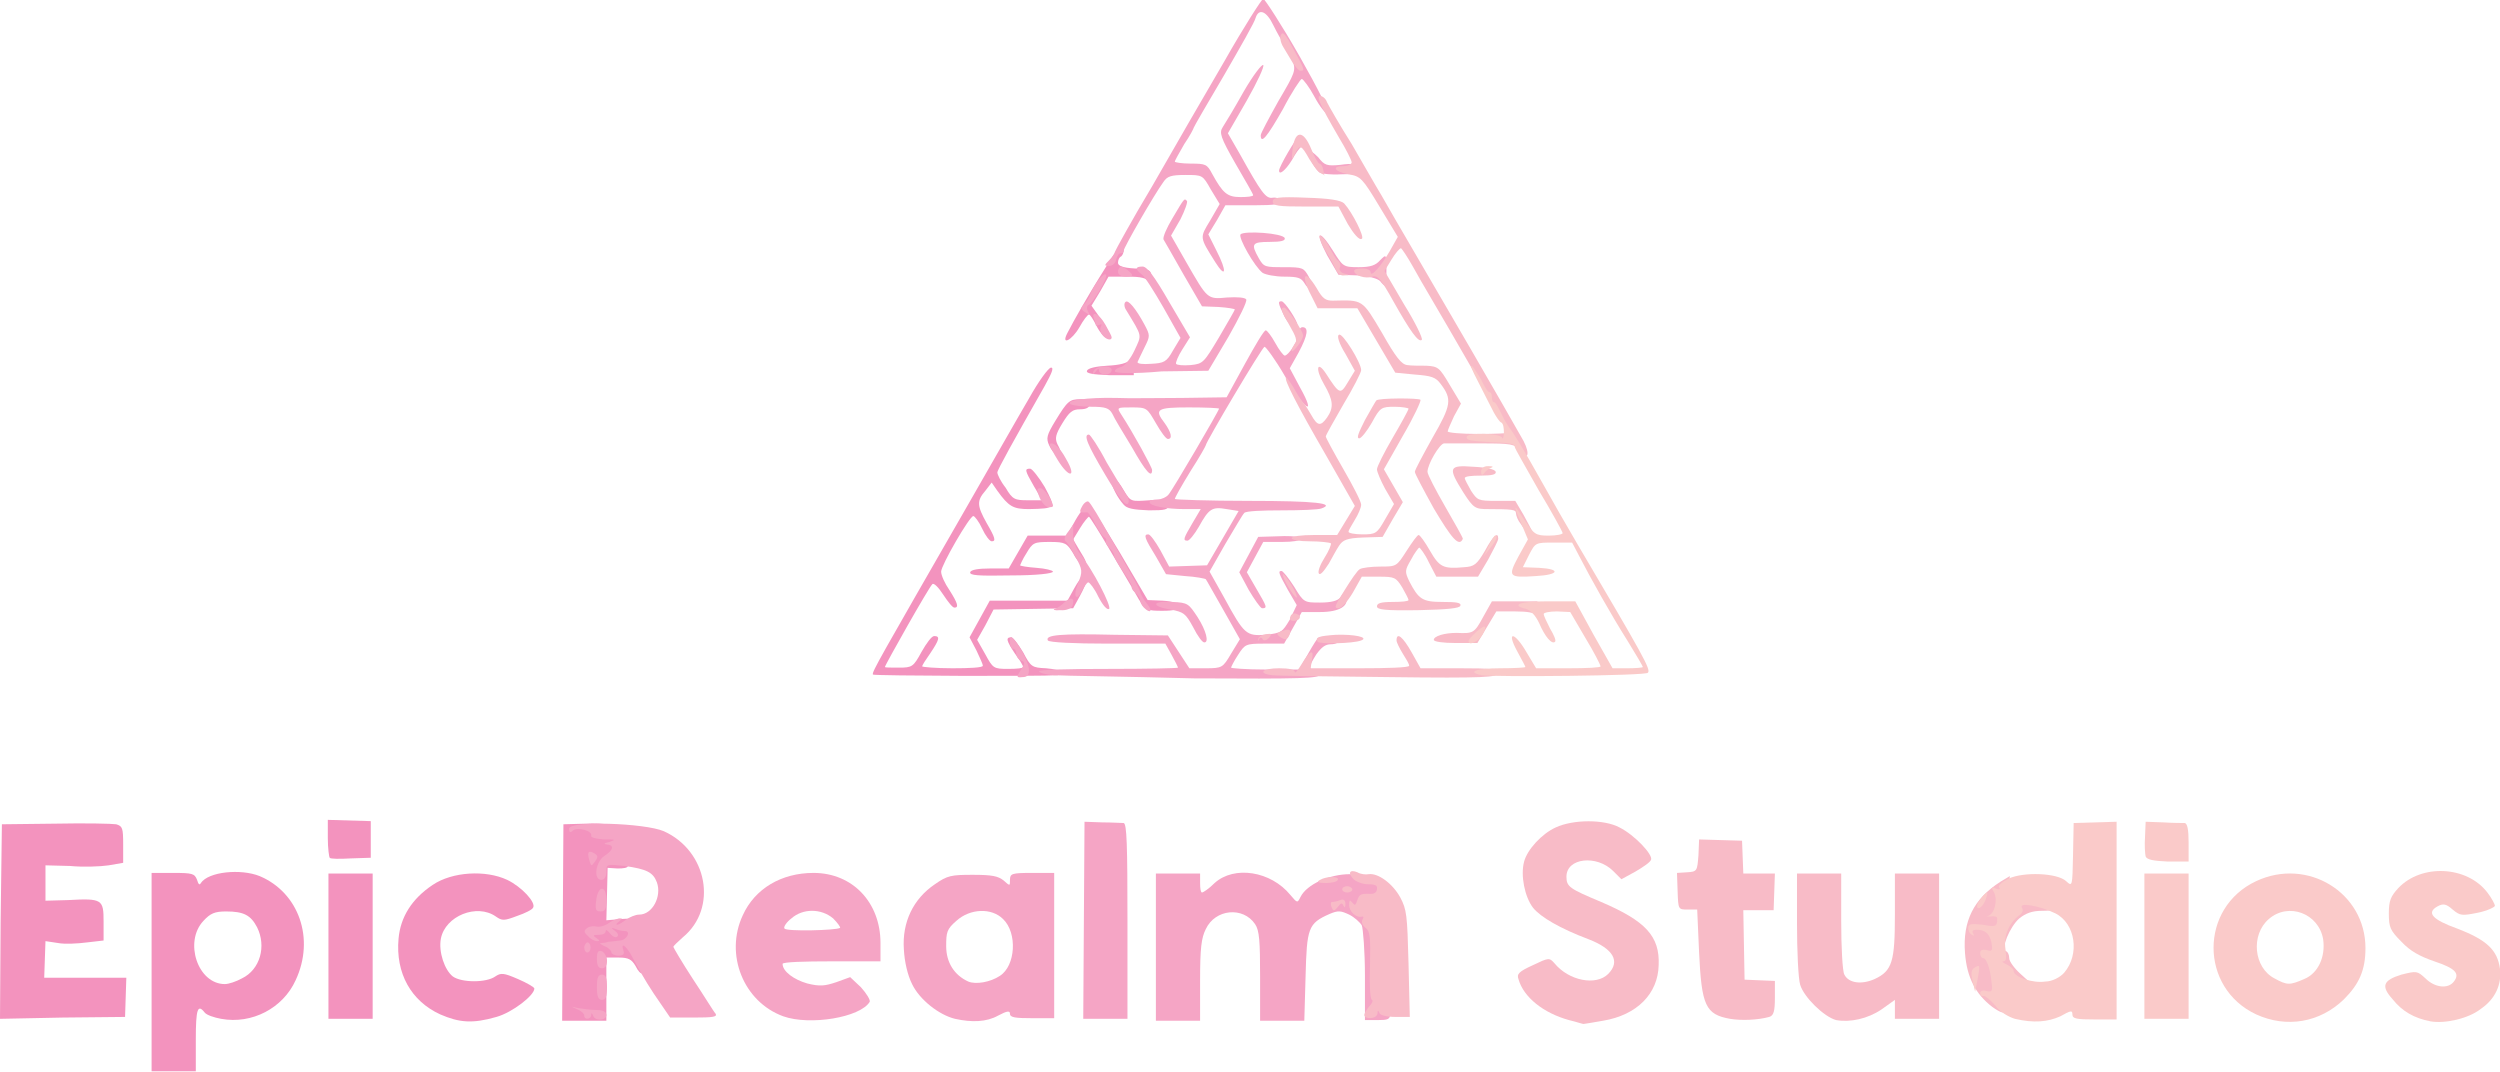 <?xml version="1.0" encoding="utf-8"?>
<!-- Generator: Adobe Illustrator 18.0.0, SVG Export Plug-In . SVG Version: 6.00 Build 0)  -->
<!DOCTYPE svg PUBLIC "-//W3C//DTD SVG 1.1//EN" "http://www.w3.org/Graphics/SVG/1.1/DTD/svg11.dtd">
<svg version="1.1" id="Layer_1" xmlns="http://www.w3.org/2000/svg" xmlns:xlink="http://www.w3.org/1999/xlink" x="0px" y="0px"
	 viewBox="0 0 395.8 169.7" style="enable-background:new 0 0 395.8 169.7;" xml:space="preserve">
<style type="text/css">
	.st0{fill:#F393BE;}
	.st1{fill:#F5A5C5;}
	.st2{fill:#F8BBC7;}
	.st3{fill:#FACAC9;}
</style>
<g>
	<path class="st0" d="M24,154v-15.8h3.4c3.1,0,3.4,0.1,3.8,1.1c0.2,0.7,0.4,0.9,0.6,0.5c1.2-1.8,6.3-2.3,9.3-1.1
		c6.2,2.6,8.8,9.9,5.7,16.5c-2,4.4-6.9,7-11.8,6.1c-1.1-0.2-2.3-0.6-2.6-1c-1.1-1.4-1.4-0.6-1.4,4.3v5h-3.5H24L24,154L24,154z
		 M38.3,154.9c2.9-1.4,3.9-5.1,2.4-8.1c-1-1.9-2.1-2.5-4.9-2.5c-1.8,0-2.5,0.3-3.6,1.5c-3.1,3.3-0.9,10,3.4,10
		C36.2,155.8,37.4,155.4,38.3,154.9L38.3,154.9z"/>
	<path class="st0" d="M69.7,160.6c-4.6-2.1-7.1-6.5-6.6-12c0.3-3.4,2.1-6.3,5.4-8.5c3.1-2.1,8.4-2.4,11.8-0.8
		c2.3,1.1,4.6,3.6,4.1,4.4c-0.1,0.3-1.3,0.9-2.5,1.3c-2.1,0.8-2.4,0.8-3.4,0.1c-3-2.1-8-0.1-8.7,3.5c-0.4,2.1,0.6,5,1.9,6
		c1.4,1,5.3,1,6.7,0c0.9-0.6,1.3-0.6,3.6,0.4c1.4,0.6,2.6,1.3,2.6,1.5c0,1.1-3.5,3.8-6,4.5C74.8,162.1,72.7,161.9,69.7,160.6z"/>
	<path class="st0" d="M0.1,145.9l0.2-15.4l8.5-0.1c4.7-0.1,9,0,9.6,0.1c1,0.3,1.1,0.6,1.1,3.2v2.9l-2.3,0.4
		c-1.3,0.2-4.1,0.3-6.1,0.1L7.2,137v2.8v2.8l3.6-0.1c5.4-0.3,5.6-0.1,5.6,3.4v3l-2.6,0.3c-1.5,0.2-3.6,0.3-4.6,0.1L7.2,149l-0.1,2.9
		l-0.1,2.9h6.6H20l-0.1,3.1l-0.1,3.1l-9.9,0.1L0,161.3L0.1,145.9L0.1,145.9z"/>
	<path class="st0" d="M52,149.8v-11.5h3.5H59v11.5v11.5h-3.5H52V149.8z"/>
	<path class="st0" d="M89.1,145.9l0.1-15.4l3.6-0.1c2.3-0.1,3.6,0.1,3.6,0.4c0,0.3,0.4,0.5,1.1,0.5c0.6,0,1.4,0.4,1.8,0.8
		c0.4,0.4,1.2,0.8,1.8,0.8c0.8,0,0.9,0.4,0.9,1.8c0,1.6-0.1,1.8-1.3,1.8c-0.7,0-1.3,0.3-1.3,0.6s-0.7,0.4-1.6,0.4l-1.6-0.1l-0.1,4.2
		l-0.1,4.1l2.3-0.2c2.6-0.2,2.8,0.1,2.8,3.1c0,1,0.3,2,0.5,2c0.3,0,0.5,0.8,0.5,1.8c0,2-0.6,2.3-1.5,0.5c-0.6-1-1.1-1.3-2.6-1.3H96
		v5v5h-3.5H89L89.1,145.9L89.1,145.9z"/>
	<path class="st0" d="M52.2,135.8c-0.1-0.1-0.3-1.5-0.3-3.1v-2.9l3.4,0.1l3.4,0.1v2.9v2.9l-3.1,0.1C53.8,136,52.3,136,52.2,135.8z"
		/>
	<path class="st0" d="M138.2,106.8c-0.2-0.4,1-2.4,15-26.8c3.8-6.6,8.1-14.2,9.7-16.9c1.5-2.7,3.1-4.9,3.5-4.9c0.5,0,0.1,0.9-1,2.9
		c-5,8.8-7.5,13.3-7.5,13.7c0,0.3,0.5,1.4,1.3,2.4c1.1,1.9,1.5,2,3.5,2h2.3l-1.3-2.2c-1.5-2.6-1.5-2.8-0.6-2.8
		c0.3,0,1.4,1.4,2.3,2.9c1.8,3.4,1.8,3.4-2.5,3.5c-2.5,0-3.2-0.4-5-2.9l-0.9-1.3l-1,1.3c-1.4,1.6-1.3,2.4,0.2,5.1
		c1.4,2.4,1.5,2.9,0.8,2.9c-0.3,0-1-0.9-1.5-2s-1.2-2-1.4-2c-0.6,0-5.1,7.8-5.1,8.8c0,0.6,0.6,1.9,1.3,2.9c1.4,2.2,1.5,2.8,0.8,2.8
		c-0.3,0-1-0.9-1.8-2.1c-0.7-1.1-1.5-1.9-1.7-1.6c-0.5,0.4-7.5,12.8-7.5,13.1c0,0.1,1,0.1,2.2,0.1c2.1,0,2.3-0.1,3.6-2.5
		c0.8-1.4,1.6-2.5,2-2.5c1,0,0.8,0.6-0.6,2.7c-0.7,1-1.3,1.9-1.3,2.1c0,0.1,2.1,0.3,4.8,0.3s4.8-0.1,4.8-0.4c0-0.3-0.5-1.3-1-2.4
		l-1.1-2.1l1.6-2.9l1.6-2.9h6.1h6.2l1.1-2c1.1-2,2-2.6,2-1.4c0,0.3-0.5,1.5-1.1,2.6l-1.1,2l-6.3,0.1l-6.3,0.1L156,99l-1.3,2.3
		l1.3,2.3c1.2,2.2,1.3,2.3,3.6,2.3c1.4,0,2.4-0.1,2.4-0.3c0-0.1-0.5-1.1-1.3-2.1c-1.4-2.1-1.5-2.6-0.6-2.6c0.3,0,1.1,1.1,1.9,2.4
		c1.2,2.3,1.4,2.4,3.6,2.5c1.3,0.1,2.4,0.4,2.4,0.6c0,0.3-0.3,0.5-0.6,0.5C164.8,107.1,138.4,107,138.2,106.8L138.2,106.8z"/>
	<path class="st0" d="M180.3,94.9c-0.6-1.1-2.6-4.4-4.4-7.5c-1.8-3.1-3.4-5.6-3.5-5.6c-0.1,0-0.8,0.8-1.4,1.8l-1.1,1.8l1,1.7
		c1.2,1.9,1.3,2.3,0.5,2.3c-0.3,0-1-0.8-1.5-1.8c-1-1.6-1.2-1.8-3.7-1.8s-2.7,0.1-3.7,1.8c-0.6,0.9-1,1.9-1,1.9
		c0,0.1,1.2,0.3,2.6,0.4c1.4,0.1,2.6,0.4,2.6,0.6c0,0.3-2.6,0.6-6.6,0.6c-5.3,0.1-6.6,0-6.5-0.5c0.1-0.4,1.3-0.6,3.2-0.6h2.9
		l1.5-2.6l1.5-2.6h3.1h3.1l1.4-2.5c0.8-1.4,1.7-2.4,2-2.4c0.4,0.1,2.6,3.6,5,7.6l4.4,7.5l2.4,0.1c1.6,0.1,2.4,0.4,2.4,0.9
		c0,0.5-0.6,0.7-2.5,0.7C181.6,96.7,181.4,96.6,180.3,94.9L180.3,94.9z"/>
	<path class="st0" d="M177.9,79.9c-1-1.1-1.9-2.9-1.9-3.6c0-1.1,0.8-0.6,1.9,1.3s1.2,1.8,4.1,1.6c2.6-0.2,3-0.1,3,0.7
		c0,0.8-0.5,0.9-3.1,0.9C179.4,80.7,178.4,80.5,177.9,79.9L177.9,79.9z"/>
	<path class="st0" d="M166.1,70.5c-0.5-1.1-0.4-1.6,1-3.9c1.9-3.1,2.2-3.4,4-3.4c0.9,0,1.4,0.3,1.4,0.8s-0.5,0.8-1.5,0.8
		c-1.2,0-1.7,0.4-2.8,2.2s-1.2,2.4-0.8,3.3c0.7,1.3,0.7,1.6-0.1,1.6C166.9,71.8,166.4,71.2,166.1,70.5z"/>
	<path class="st0" d="M172.1,58.7c0.1-0.4,1.4-0.7,3.2-0.8c2-0.1,3.1-0.4,3.6-0.9c0.5-0.8,0.6-0.6,0.6,0.8v1.6h-3.8
		C172.9,59.3,171.9,59.1,172.1,58.7L172.1,58.7z"/>
	<path class="st0" d="M169,52.7c2.2-4.3,8.1-13.9,8.5-13.9c0.6,0,0.5,1.4,0,1.8c-0.3,0.1-0.5,0.6-0.5,1c0,0.5,0.8,0.8,2.6,0.9
		c2.5,0.1,2.6,0.2,2.8,1.6c0.1,1.3,0,1.4-0.4,0.6c-0.5-0.7-1.3-0.9-3.5-0.9h-3l-1.3,2.3l-1.4,2.3l1,1.4c1.9,2.7,2.2,3.6,1.4,3.6
		c-0.4,0-1.1-0.8-1.6-1.8s-1-1.8-1.2-1.8s-0.9,0.9-1.5,2C169.7,53.9,167.9,54.8,169,52.7z"/>
</g>
<g>
	<path class="st1" d="M124,160.9c-6.3-2.3-9.3-9.8-6.4-16c1.9-4.2,6.1-6.7,11.2-6.7c6.2,0,10.6,4.7,10.6,11.1v2.9h-7.8
		c-4.2,0-7.7,0.1-7.7,0.4c0,1.2,1.8,2.5,3.9,3.1c2,0.5,2.8,0.4,4.6-0.2l2.2-0.8l1.7,1.6c0.9,1,1.5,2,1.4,2.3
		C136.2,161.1,128.2,162.4,124,160.9L124,160.9z M133,146.9c0.1-0.1-0.4-0.8-1.1-1.5c-1.9-1.6-4.8-1.6-6.6,0
		c-0.8,0.6-1.3,1.4-1.1,1.6C124.4,147.5,132.5,147.3,133,146.9z"/>
	<path class="st1" d="M151.2,161.3c-2.5-0.6-5.6-3-6.8-5.5c-0.7-1.4-1.2-3.5-1.3-5.5c-0.3-4.3,1.5-8,4.9-10.3c2-1.4,2.6-1.5,6-1.5
		c3.1,0,4,0.2,4.9,0.9c1,0.9,1,0.9,1-0.1c0-1,0.3-1.1,3.5-1.1h3.5v11.5v11.5h-3.5c-2.6,0-3.5-0.1-3.5-0.7c0-0.5-0.4-0.5-1.9,0.3
		C156.2,161.8,153.9,161.9,151.2,161.3L151.2,161.3z M158.3,154.5c2.5-1.6,2.8-6.8,0.5-9c-1.8-1.8-5.2-1.7-7.4,0.3
		c-1.5,1.3-1.6,1.8-1.6,4c0,2.6,1.3,4.6,3.5,5.6C154.5,155.9,156.8,155.5,158.3,154.5L158.3,154.5z"/>
	<path class="st1" d="M92.5,160.8c0-0.3-0.5-0.8-1.1-1c-1.1-0.5-1.1-0.5,0.1-0.2c0.7,0.1,2,0.3,2.9,0.3c1.1,0,1.6,0.3,1.6,0.8
		c0,0.9-1.8,1-2.1,0.1c-0.2-0.5-0.3-0.5-0.3,0C93.5,161.4,92.5,161.5,92.5,160.8z"/>
	<path class="st1" d="M103.5,157.3c-1.4-2.1-2.9-4.8-3.4-5.8c-0.9-1.7-1.9-2.5-1.4-1c0.2,0.5,0,0.8-0.8,0.8c-0.6,0-1.1-0.3-1.1-0.5
		c0-0.3-0.5-0.8-1.1-1c-0.6-0.3-0.9-0.5-0.5-0.5c0.3,0,0.9-0.1,1.1-0.2c0.3,0,1.1-0.1,1.8-0.2c1.1,0,1.9-1.5,0.8-1.5
		c-0.3,0-0.9-0.1-1.4-0.3c-0.8-0.3-0.8-0.2-0.1,0.3c0.4,0.3,0.6,0.7,0.3,0.9c-0.2,0.2-0.7,0-1.1-0.5c-0.4-0.5-0.7-0.7-0.7-0.4
		c0,0.4-0.5,0.6-1.1,0.6c-0.9,0-1,0.1-0.4,0.5c0.6,0.4,0.6,0.5,0.1,0.5c-0.4,0-1.1-0.4-1.4-0.8c-0.7-0.6-0.7-0.9-0.1-1.3
		c0.4-0.3,1.1-0.3,1.5-0.2c0.4,0.1,1.2-0.1,1.8-0.5c0.5-0.4,1.3-0.7,1.7-0.8c0.6,0,0.6,0,0,0.5c-0.4,0.3-0.5,0.5-0.3,0.5
		c0.3,0,0.9-0.4,1.4-0.8c0.6-0.4,1.5-0.8,2.1-0.8c2.1,0,3.6-2.9,2.8-5.1c-0.6-1.6-1.6-2.1-5.1-2.6c-2.9-0.3-2.9-0.3-2.9,0.9
		c0,0.8-0.3,1.3-0.8,1.3c-1.3,0-0.9-2.9,0.5-3.8s1.6-1.7,0.4-1.8c-0.6-0.1-0.5-0.2,0.4-0.4c1.1-0.4,0.9-0.4-0.9-0.4
		c-1.3-0.1-2.1-0.3-2-0.6c0.2-0.8-2.2-1.4-2.9-0.8c-0.4,0.4-0.6,0.3-0.6-0.3c0-1.3,12-0.9,15,0.4c6.9,3.1,8.6,12.2,3,16.8
		c-0.8,0.7-1.5,1.4-1.5,1.5s1.4,2.5,3.1,5.1c1.8,2.7,3.3,5.2,3.6,5.5c0.3,0.5-0.5,0.6-3.4,0.6h-3.8L103.5,157.3L103.5,157.3z"/>
	<path class="st1" d="M171.6,145.7l0.1-15.6l2.8,0.1c1.5,0,3,0.1,3.4,0.1c0.5,0.1,0.6,3.5,0.6,15.5v15.5H175h-3.5L171.6,145.7z"/>
	<path class="st1" d="M183,149.8v-11.5h3.5h3.5v1.5c0,0.9,0.1,1.5,0.3,1.5c0.2,0,1.1-0.6,2-1.5c3.1-2.8,8.9-1.9,12,1.9
		c1.1,1.3,1.1,1.3,1.6,0.3c1-2,4.6-3.6,7.8-3.6c5.4,0,9,3.5,5.3,5.1c-1.4,0.6-2.1,2.4-1,2.4c0.3,0,0.5,1.1,0.5,2.5
		c0,1.4,0.3,2.5,0.5,2.5c0.3,0,0.5,1.1,0.5,2.5c0,2.4,0.1,2.5,1.3,2.5c1.1,0,1.3,0.2,1.3,1.8c0,1.4-0.2,1.8-1,1.8c-0.6,0-1,0.4-1,1
		c0,0.9-0.4,1-2,1h-2v-7c0-3.9-0.3-7.5-0.5-8c-0.3-0.5-1.2-1.3-2-1.7c-1.3-0.6-1.7-0.7-3.1-0.1c-3.4,1.5-3.6,2.2-3.8,9.9l-0.2,7
		h-3.5h-3.5v-7c0-5.5-0.1-7.3-0.8-8.3c-1.9-2.8-6.3-2.4-7.8,0.8c-0.7,1.4-0.9,3-0.9,8.1v6.4h-3.5H183L183,149.8L183,149.8z"/>
	<path class="st1" d="M94.5,156.3c0-1.5,0.2-2,0.8-2s0.8,0.5,0.8,2s-0.2,2-0.8,2S94.5,157.7,94.5,156.3z"/>
	<path class="st1" d="M94.5,151.8c0-1.1,0.2-1.4,0.8-1.2c0.4,0.2,0.8,0.9,0.8,1.5c0,0.8-0.3,1.2-0.8,1.2
		C94.7,153.3,94.5,152.8,94.5,151.8z"/>
	<path class="st1" d="M92.5,150c0-0.4,0.3-0.8,0.5-0.8c0.3,0,0.5,0.4,0.5,0.8s-0.2,0.8-0.5,0.8C92.7,150.8,92.5,150.4,92.5,150z"/>
	<path class="st1" d="M94.4,142.5c0.1-1,0.5-1.8,0.9-1.8c0.4,0,0.7,0.6,0.7,1.8c0,1.4-0.2,1.8-0.9,1.8
		C94.3,144.3,94.2,144,94.4,142.5z"/>
	<path class="st1" d="M93.3,136.2c-0.4-1.4-0.1-1.6,0.8-1.1c0.6,0.4,0.6,0.6,0.1,1.3C93.6,137.2,93.6,137.2,93.3,136.2L93.3,136.2z"
		/>
	<path class="st1" d="M161.6,106.1c0.7-1.1,0.7-1.3,0.1-1.5c-0.4-0.1-0.8-0.6-0.8-1.1c0-0.4-0.2-0.8-0.5-0.8c-0.3,0-0.5-0.4-0.5-1.1
		c0-0.9,0.1-0.9,0.6-0.4c1.1,1.2,2.4,3.8,2.4,4.9c0,0.8-0.3,1.1-1,1.1C160.9,107.3,160.9,107.2,161.6,106.1L161.6,106.1z"/>
	<path class="st1" d="M166.9,106.9c-1.4-0.1-2.4-0.4-2.4-0.6c0-0.3,4.5-0.4,11-0.4c6,0,11-0.1,11-0.2c0-0.1-0.5-1.1-1-2l-1-1.8h-9.1
		c-5.4,0-9.3-0.2-9.5-0.5c-0.5-0.9,2-1.1,10.6-0.9l8.4,0.1l1.7,2.6l1.7,2.6h2.6c2.6,0,2.7-0.1,4-2.3l1.4-2.3l-2.6-4.6
		c-1.5-2.6-2.7-4.8-2.8-4.9c-0.1-0.1-1.6-0.4-3.3-0.5l-3-0.3l-1.6-2.8c-1.8-2.9-2-3.5-1.2-3.5c0.3,0,1.1,1.1,1.9,2.5l1.4,2.6l3-0.1
		l3-0.1l2.5-4.3l2.5-4.3l-1.9-0.3c-2.3-0.4-2.8-0.1-4.4,2.8c-0.7,1.2-1.5,2.2-1.8,2.2c-0.8,0-0.6-0.4,0.8-2.8l1.3-2.2h-2.5
		c-3,0-5.6-0.5-5.6-1.1c0-0.3,0.5-0.4,1.2-0.4c0.6,0,1.5-0.4,1.8-0.8c0.7-0.8,8-13.3,8-13.6c0-0.1-2.1-0.2-4.8-0.2
		c-5.1,0-5.5,0.3-3.8,2.5c1,1.4,1.3,2.5,0.5,2.5c-0.3,0-1.1-1.1-1.9-2.5c-1.4-2.4-1.4-2.5-3.8-2.5s-2.4,0-1.7,1.1
		c1.9,2.9,4.9,8.4,4.9,8.8c0,1.4-1,0.3-3.2-3.6c-1.4-2.3-2.8-4.6-3.1-5.3c-0.5-0.9-1.1-1.1-3.3-1.1c-1.4,0-2.9-0.2-3.3-0.4
		c-0.9-0.6,2.6-1.1,7.2-1c2,0.1,6.6,0,10.5,0l7-0.1l2.9-5.3c1.6-2.9,3-5.3,3.3-5.3c0.2,0,0.9,0.9,1.5,2c0.6,1.1,1.3,2,1.5,2
		c0.6,0,2.3-2.6,2.2-3.6c0-0.5,0.3-0.9,0.6-0.9c1,0,0.9,1.2-0.6,4l-1.4,2.5l1.6,3c2.8,5,0.6,3.5-2.4-1.8c-1.5-2.6-3-4.6-3.2-4.6
		c-0.4,0.1-9.3,15.1-9.3,15.6c0,0.1-1,1.9-2.3,3.9C187,77,186,78.8,186,79c0,0.1,5.3,0.3,11.7,0.3c10.7,0,13.8,0.4,11.5,1.2
		c-0.5,0.2-3.3,0.3-6.3,0.3s-5.6,0.1-5.9,0.4s-1.5,2.4-3,4.9l-2.5,4.4l2.3,4.1c3.2,5.9,3.5,6.1,6.6,5.9c2.5-0.3,2.6-0.4,3.8-2.4
		l1.1-2.3l-1.4-2.4c-1.5-2.7-1.6-3-1-3c0.2,0,1.1,1.1,2,2.5c1.5,2.5,1.6,2.5,4.1,2.5c1.8,0,2.8-0.3,3.2-0.8c0.5-0.8,0.6-0.8,0.9-0.1
		c0.5,1.4-1,2.4-4.1,2.4h-2.9l-1.4,2.5l-1.4,2.5h-3.1c-3,0-3.1,0.1-4.2,1.8c-0.6,0.9-1.1,1.9-1.1,2s2.4,0.3,5.4,0.3h5.4l1.4-2.5
		c0.8-1.4,1.5-2.6,1.8-2.6c2.4-0.4,3.1-0.3,3.1,0.4c0,0.4-0.5,0.7-1.3,0.7c-0.9,0-1.5,0.5-2.3,1.6c-1.2,1.9-1.3,2.4-0.3,2.4
		c0.4,0,0.8,0.4,0.8,0.8c0,0.6-2.7,0.7-19.9,0.6C178.2,107.1,168.2,107,166.9,106.9L166.9,106.9z"/>
	<path class="st1" d="M188.9,99.3c-1.2-2.2-1.5-2.4-3.6-2.8c-3.1-0.5-3-1.4,0.3-1.2c2.5,0.1,2.6,0.3,4,2.4c1.4,2.2,1.8,4,1.1,4
		C190.4,101.8,189.6,100.7,188.9,99.3z"/>
	<path class="st1" d="M167,96.4c0.4-0.1,1.1-0.6,1.6-1.1c1-0.9,1.6-0.6,1.2,0.6c-0.2,0.4-0.9,0.8-2,0.7
		C167,96.7,166.6,96.5,167,96.4L167,96.4z"/>
	<path class="st1" d="M173.9,94.5c-0.6-1.3-1.4-2.3-1.6-2.3c-0.2,0-0.6,0.6-1,1.3c-0.9,1.9-1.5,0.9-0.6-1.2c0.7-1.8,0.7-2.1-0.4-4.1
		c-0.6-1.2-1.4-2.4-1.6-2.5c-0.3-0.2-0.1-0.9,0.4-1.5l0.8-1.1v1.5c0,0.9,0.4,2.1,0.9,2.8c2.3,2.9,5.2,8.6,4.8,9
		C175.3,96.6,174.7,96,173.9,94.5L173.9,94.5z"/>
	<path class="st1" d="M181.1,96.2c-0.4-0.4-0.6-0.9-0.6-1.2c0-0.3-0.4-0.9-0.8-1.2c-0.5-0.4-0.6-0.8-0.5-0.9
		c0.1-0.1-0.5-1.1-1.3-2.3c-0.8-1.1-1.5-2.3-1.5-2.6c0-0.4-0.4-0.9-0.8-1.3s-0.6-0.8-0.5-1c0.1-0.3,0-0.5-0.2-0.6
		c-0.3-0.1-0.9-1-1.5-2.1c-0.5-1.1-1.1-1.9-1.3-1.9c-1.2,0.1-1.3,0-0.8-0.9c0.3-0.6,0.8-0.9,1-0.8c0.3,0.1,1.9,2.8,3.6,5.9
		c4,7.1,4.3,7.5,4.6,8.4c0.1,0.4,0.6,1.3,1.1,1.9C182.6,96.8,182.1,97.2,181.1,96.2L181.1,96.2z"/>
	<path class="st1" d="M197.7,93.4l-1.5-2.8l1.5-2.8l1.5-2.8l3.3-0.1c2.1-0.1,3.4,0.1,3.4,0.4c0,0.3-1.2,0.5-2.9,0.5h-3l-1.3,2.4
		l-1.3,2.4l1.5,2.6c1.7,2.9,1.8,3.1,0.9,3.1C199.5,96.2,198.6,94.9,197.7,93.4L197.7,93.4z"/>
	<path class="st1" d="M164.6,78.8c-0.5-1.2-0.5-1.5,0.1-1.5c0.4,0,1,0.7,1.5,1.5c0.7,1.4,0.7,1.5-0.1,1.5
		C165.6,80.3,165,79.7,164.6,78.8z"/>
	<path class="st1" d="M175,75.2c-2.9-4.9-3.5-6.4-2.6-6.4c0.2,0,1.5,1.9,2.8,4.4c1.4,2.4,2.8,4.7,3.1,5.1c0.4,0.4,0.5,1.1,0.3,1.4
		C178.2,80.2,177.2,78.9,175,75.2z"/>
	<path class="st1" d="M167.5,72.9c-0.8-1.3-1.4-2.4-1.3-2.6c0.5-0.4,1.6,0.5,2.6,2.4C170.5,75.6,169.3,75.8,167.5,72.9z"/>
	<path class="st1" d="M173.1,58.8c0.3-0.9,2.9-1.1,2.9-0.2c0,0.4-0.5,0.7-1,0.7s-1-0.3-1-0.6c0-0.4-0.2-0.4-0.5,0.1
		C173,59.4,172.9,59.4,173.1,58.8L173.1,58.8z"/>
	<path class="st1" d="M176.5,58.8c0-0.3,0.5-0.6,1-0.7c0.5-0.1,1.5-1.3,2.1-2.6c1.2-2.6,1.3-2.1-1.3-6.4c-0.3-0.4-0.4-1.1-0.1-1.3
		c0.4-0.4,1.6,1,3,3.6c0.9,1.7,0.9,1.8,0,3.6c-0.5,1-1,2.1-1.1,2.3c-0.1,0.3,0.9,0.4,2.1,0.3c2.1-0.1,2.5-0.3,3.5-2.1l1.2-2
		l-2.7-4.8c-1.5-2.6-3-5-3.5-5.3c-1-0.8-1-1.2,0.2-1.2c0.7,0,1.9,1.6,4.2,5.6l3.3,5.6l-1.2,1.9c-0.7,1.1-1.1,2.1-1,2.3
		c0.1,0.2,1.1,0.3,2.3,0.2c2-0.2,2.1-0.4,4.5-4.4c1.4-2.4,2.5-4.3,2.5-4.4c0-0.1-1.1-0.3-2.6-0.4l-2.6-0.1l-2.9-5
		c-1.6-2.8-3-5.3-3.2-5.6c-0.1-0.4,0.5-1.8,1.4-3.3c2-3.4,1.9-3.2,2.3-2.8c0.2,0.1-0.3,1.5-1,2.9l-1.5,2.6l2.4,4.2
		c3.4,5.9,3.3,5.9,6.5,5.6c1.6-0.1,2.8,0,3,0.3s-1.1,2.9-2.8,5.9l-3.2,5.4l-7.4,0.1C179.6,59.2,176.5,59.1,176.5,58.8L176.5,58.8z"
		/>
	<path class="st1" d="M174.5,53c-0.3-0.4-0.4-1-0.2-1.3c0.2-0.4,0.1-0.4-0.2-0.3s-0.6,0.3-0.6,0.1c0-0.1-0.1-0.6-0.3-1
		c-0.5-1.4,0.8-0.9,1.8,0.9c0.5,0.9,1,1.8,1,2C176,54,175.1,53.8,174.5,53L174.5,53z"/>
	<path class="st1" d="M203.3,50c-1-2.1-1-2.3-0.4-2.3c0.5,0,2.5,3.1,2.5,3.7c0,0.1-0.3,0.3-0.6,0.3S203.8,51,203.3,50z"/>
	<path class="st1" d="M171.6,49.3c-0.5-0.4-0.5-0.6,0-1.1c0.4-0.4,0.9-1.1,1-1.6c0.5-1.4,2.2-3.6,2.5-3.1c0.4,0.3-2.1,4.6-2.8,4.8
		c-0.2,0.1-0.3,0.5-0.1,0.9C172.6,49.9,172.5,49.9,171.6,49.3L171.6,49.3z"/>
	<path class="st1" d="M206.5,44.8c-0.5-0.8-1-1-3.1-1c-1.5,0-3-0.3-3.5-0.6c-1.3-1-3.9-5.6-3.5-6.1c0.6-0.6,6.7-0.2,7,0.6
		c0.1,0.4-0.5,0.6-2.4,0.6c-2.8,0-3,0.3-1.7,2.6c0.8,1.4,1,1.4,4,1.4s3.1,0.1,3.9,1.5c0.9,1.7,0.9,2,0.3,2
		C207.2,45.8,206.8,45.3,206.5,44.8L206.5,44.8z"/>
	<path class="st1" d="M218.5,44.5c-0.4-0.4-1.8-0.8-3.6-0.9l-3-0.1l-1.8-3.1c-2-3.8-1.3-4.3,1-0.6c1.5,2.4,1.6,2.5,4,2.5
		c1.9,0,2.7-0.3,3.4-1.1c1-1,1-1,1,1.5c0,1.4,0,2.6-0.1,2.6C219.2,45.3,218.8,44.9,218.5,44.5L218.5,44.5z"/>
	<path class="st1" d="M177,43c0-0.4,0.3-0.8,0.5-0.8s0.9,0.4,1.3,0.8c0.7,0.6,0.6,0.8-0.5,0.8C177.5,43.8,177,43.5,177,43z"/>
	<path class="st1" d="M192.4,41.5c-2.5-4-2.5-3.8-0.8-6.6l1.5-2.6l-1.4-2.3c-1.3-2.3-1.3-2.3-4-2.3c-2.3,0-2.9,0.2-3.5,1.1
		c-1.4,1.9-6.3,10.4-6.3,10.9c0,0.3-0.2,0.4-0.5,0.4s-0.5,0.4-0.7,1c-0.1,0.6-0.6,1-1.1,1c-0.8,0-0.8-0.1,0-0.9
		c0.5-0.5,0.9-1.1,0.9-1.3c0-0.1,2.6-4.9,5.9-10.4c3.2-5.6,8.4-14.6,11.5-19.9c3-5.3,5.9-9.8,6.1-9.8s2.9,4.1,5.8,9.2
		c2.9,5.1,4.9,9.1,4.5,9.1c-0.4,0-1.4-1.3-2.2-2.8s-1.8-2.8-2-2.8s-1.6,2.1-3,4.8c-2.5,4.4-3.5,5.6-3.5,4.1c0-0.3,1.3-2.7,2.8-5.4
		c2.7-4.6,2.8-4.8,2.2-6.6c-0.4-0.9-0.9-2.1-1.3-2.5s-1.1-1.7-1.7-2.9c-1.1-2.3-2.3-2.7-2.8-1.2c-0.1,0.6-2.4,4.6-5,9.1
		c-2.6,4.4-4.8,8.2-4.8,8.3s-0.6,1.3-1.5,2.6c-0.8,1.4-1.5,2.6-1.5,2.8c0,0.1,1.1,0.3,2.5,0.3c2.4,0,2.6,0.1,3.4,1.6
		c1.7,3.1,2.4,3.7,4.5,3.7c1.1,0,2-0.1,2-0.3s-1.3-2.4-2.8-5c-2.4-4.2-2.6-4.9-2-5.8c0.4-0.6,1.9-3.1,3.3-5.6
		c1.5-2.6,2.9-4.4,3.1-4.2s-0.9,2.6-2.6,5.6l-3,5.2l1.9,3.3c3.4,6.1,4.1,7.1,5.2,6.9c0.6-0.1,1.2,0.2,1.3,0.6
		c0.2,0.4-0.9,0.6-4.3,0.6h-4.5l-1.3,2.3l-1.4,2.3l1.3,2.6C194.3,43,194.1,44.2,192.4,41.5L192.4,41.5z"/>
	<path class="st1" d="M209.1,27.4c-0.8-0.3-2.3-3.1-1.9-3.6c0.1-0.1,0.8,0.4,1.5,1.1c1,1.3,1.4,1.4,3.5,1.2c2-0.3,2.4-0.1,2.4,0.6
		c0,0.8-0.4,0.9-2.4,0.9C210.8,27.7,209.4,27.5,209.1,27.4L209.1,27.4z"/>
	<path class="st1" d="M202.5,27c0-0.6,2.7-5.2,3-5.2c0.6,0,1.1,1.1,0.6,1.4c-0.3,0.1-1,1.1-1.6,2.2C203.5,27,202.5,27.8,202.5,27z"
		/>
</g>
<g>
	<path class="st2" d="M248.4,161.5c-4-1.1-7.2-3.6-8-6.5c-0.3-0.8,0.1-1.2,2.3-2.2c2.5-1.2,2.6-1.2,3.4-0.3c2.3,2.8,6.6,3.6,8.5,1.7
		c2-2,0.8-4-3.1-5.5c-4.5-1.7-7.6-3.5-8.8-5c-1.3-1.7-2-5.1-1.4-7.3c0.5-1.9,2.8-4.4,5-5.4c2.8-1.3,7.7-1.3,10.1,0
		c2.4,1.2,5.3,4.3,5,5.1c-0.1,0.4-1.3,1.2-2.5,1.9l-2.2,1.2l-1.3-1.3c-2.6-2.6-7.4-2.1-7.4,0.9c0,1.6,0.5,1.9,5.5,4
		c7,3,9.3,5.4,9.1,10c-0.1,4.5-3.4,7.9-8.8,8.8c-1.6,0.3-3,0.5-3,0.5C250.7,162.2,249.7,161.8,248.4,161.5L248.4,161.5z"/>
	<path class="st2" d="M273.9,161.3c-3.9-0.7-4.5-2.1-4.9-10.5l-0.3-6.8h-1.5c-1.5,0-1.5,0-1.6-2.9l-0.1-2.9l1.6-0.1
		c1.6-0.1,1.6-0.2,1.8-2.7l0.1-2.5l3.4,0.1l3.4,0.1l0.1,2.6l0.1,2.6h2.5h2.5l-0.1,2.9l-0.1,2.9h-2.4l-2.4,0l0.1,5.5l0.1,5.5l2.4,0.1
		l2.4,0.1v2.7c0,2.1-0.2,2.8-0.9,3C278.3,161.5,275.7,161.6,273.9,161.3L273.9,161.3z"/>
	<path class="st2" d="M290.7,161.5c-1.9-0.5-5.1-3.6-5.7-5.6c-0.3-1-0.5-5.4-0.5-9.7v-7.9h3.5h3.5v7.5c0,4.1,0.2,8,0.5,8.5
		c0.7,1.4,2.8,1.6,4.8,0.7c2.8-1.3,3.2-2.8,3.2-10.2v-6.5h3.5h3.5v11.5v11.5h-3.5H300v-1.5v-1.5l-2.1,1.5
		C295.7,161.3,292.9,161.9,290.7,161.5L290.7,161.5z"/>
	<path class="st2" d="M216,160.7c0-0.3,0.4-0.9,0.8-1.4c0.5-0.5,0.6-0.9,0.4-1c-0.3-0.1-0.4-2.5-0.3-5.5c0.1-4.5,0-5.4-0.7-5.9
		c-0.5-0.4-0.7-0.9-0.5-1.3c0.2-0.3,0.2-0.5,0-0.5c-1,0.3-2.1-0.8-2.1-1.8c0-0.8,0.1-0.9,0.5-0.4s0.5,0.5,0.8-0.4
		c0.3-0.9,0.6-1,1.6-1c1,0.1,1.4-0.1,1.5-0.7c0.1-0.6-0.2-0.8-1.4-0.8c-0.8,0-1.9-0.4-2.3-0.8c-1-1-0.6-1.6,0.6-1.1
		c0.5,0.3,1.3,0.4,1.8,0.3c1.5-0.2,3.8,1.5,5,3.7c1,1.9,1.1,2.7,1.3,10.5l0.2,8.4h-2.3c-1.4,0-2.4-0.3-2.5-0.6
		c-0.2-0.5-0.3-0.5-0.3,0C218,161.4,216,161.4,216,160.7L216,160.7z"/>
	<path class="st2" d="M315.4,159.4c-2.6-2-4-4.6-4.3-8.5c-0.4-5.1,1.4-8.6,5.6-11.3l1.5-0.9l-0.3,2.5c-0.2,1.5-0.1,2.5,0.1,2.5
		c0.3,0,0.5-0.5,0.5-1c0-0.9,0.4-1,2-1c3.4,0,5,0.5,5,1.5c0,0.8-0.4,1-2.2,1c-1.6,0-2.6,0.4-3.6,1.2c-1.5,1.3-3,4.9-2.1,5.2
		c0.3,0.1,0.5,0.6,0.5,1.1s0.8,1.6,1.8,2.5s1.8,1.6,1.8,1.8s-0.6,0.3-1.5,0.3c-1.4,0-1.5,0.1-1.5,1.5c0,0.9-0.2,1.5-0.5,1.5
		s-0.5,0.3-0.6,0.7C317.3,160.5,316.8,160.4,315.4,159.4L315.4,159.4z"/>
	<path class="st2" d="M210.8,143.6c-0.2-0.5-0.1-0.8,0.1-0.8c0.3,0,0.8-0.1,1.3-0.3c0.5-0.2,0.8,0,0.8,0.6c0,0.6-0.1,0.7-0.3,0.3
		c-0.2-0.5-0.4-0.5-0.9,0.2C211.2,144.3,211.1,144.3,210.8,143.6L210.8,143.6z"/>
	<path class="st2" d="M212.5,140.8c0-0.3,0.4-0.5,0.8-0.5s0.8,0.3,0.8,0.5c0,0.3-0.4,0.5-0.8,0.5S212.5,141.1,212.5,140.8z"/>
	<path class="st2" d="M209,139.3c1-0.6,3.1-0.6,2.8,0c-0.1,0.3-1,0.5-1.9,0.5C208.6,139.8,208.4,139.6,209,139.3z"/>
	<path class="st2" d="M201.4,106.9c-2.4-0.3-1.5-1.1,1.1-1.1c1.6,0,2.5,0.2,2.5,0.6c0,0.3,0.5-0.3,1.1-1.3c1.3-2.2,2-2.4,1.6-0.6
		l-0.2,1.3h7.8c4.3,0,7.8-0.1,7.8-0.4c0-0.3-0.5-1.1-1-1.9c-0.5-0.8-1-1.8-1-2.1c0-1.4,1-0.6,2.4,1.9l1.4,2.5h6.1
		c5.2,0,6.1,0.1,6.1,0.8c0,0.6-1.9,0.8-17.1,0.6C210.4,107.1,202.1,107,201.4,106.9z"/>
	<path class="st2" d="M208.6,101.6c-0.4-0.7,0.1-0.9,2.9-1.1c2.9-0.1,5.3,0.4,4,0.9C214.2,101.9,208.9,102,208.6,101.6z"/>
	<path class="st2" d="M199.2,101.2c0-0.4,0.6-0.7,1.2-0.8c1-0.1,1-0.1,0.5,0.6c-0.4,0.4-0.8,0.5-1,0.2c-0.2-0.4-0.5-0.3-0.6,0.1
		C199.1,101.6,199.1,101.6,199.2,101.2z"/>
	<path class="st2" d="M227,101.3c0-0.6,1.7-1.1,3.6-1.1c2.6,0.1,2.8,0.1,4.2-2.5l1.4-2.5h3.6h3.6l0,1.4c0,0.8-0.1,1.1-0.3,0.8
		c-0.1-0.4-1.3-0.6-3.2-0.6h-3l-1.5,2.5l-1.5,2.5h-3.5C228.5,101.8,227,101.6,227,101.3z"/>
	<path class="st2" d="M202.6,100.8c-0.5-0.4-0.5-0.5,0.1-0.8c1.3-0.5,1.8-0.4,1.5,0.4C203.8,101.4,203.5,101.4,202.6,100.8z"/>
	<path class="st2" d="M204.3,97.6c0.1-0.4,0.6-0.6,1-0.4c0.9,0.3,0.5,1.1-0.5,1.1C204.3,98.3,204.1,98,204.3,97.6z"/>
	<path class="st2" d="M218,96c0-0.5,0.6-0.7,2.5-0.7c1.4,0,2.5-0.1,2.5-0.3c0-0.2-0.5-1.1-1-2c-1-1.6-1.2-1.7-3.7-1.7h-2.7l-1.4,2.5
		c-0.9,1.5-1.8,2.5-2.3,2.5c-0.8,0-0.5-0.5,1-2.9c1-1.6,2-3.1,2.4-3.3c0.3-0.2,1.8-0.4,3.2-0.4c2.6,0,2.6,0,4.2-2.5
		c0.9-1.4,1.7-2.5,1.9-2.5c0.2,0,1,1.1,1.8,2.5c1.5,2.6,2.1,2.9,5.4,2.6c1.6-0.1,2-0.4,3.3-2.6c1.3-2.4,2.1-3.1,2.1-1.9
		c0,0.3-0.8,1.8-1.6,3.3l-1.6,2.7h-3.3h-3.3l-1.2-2.3c-0.6-1.3-1.4-2.3-1.5-2.3s-0.8,0.9-1.3,1.9c-1,1.7-1,1.9-0.3,3.4
		c1.5,2.9,2.1,3.3,5.3,3.3c2.1,0,3,0.1,2.8,0.6c-0.1,0.4-2,0.6-6.5,0.7C219.1,96.7,218,96.5,218,96L218,96z"/>
	<path class="st2" d="M204,93c-0.6-1-1-1.9-0.9-2.1c0.1-0.1,0.7,0.6,1.3,1.6c0.6,1,1,1.9,0.9,2.1C205.2,94.7,204.6,94,204,93z"/>
	<path class="st2" d="M208.8,90.8c-0.2-0.3,0.2-1.4,0.9-2.5c0.7-1.1,1.1-2.1,1-2.3c-0.2-0.1-1.6-0.3-3.3-0.3s-2.9-0.2-2.9-0.5
		s1.5-0.5,3.6-0.5h3.6l1.4-2.3l1.4-2.3l-4.5-7.9c-4.8-8.3-6.7-12.1-6.4-12.4c0.1-0.1,0.6,0.6,1.1,1.4c0.5,0.9,1.1,1.9,1.5,2.4
		c0.4,0.4,1,1.4,1.4,2.1c1,1.8,1.5,1.8,2.5,0.4c1.1-1.6,1-2.7-0.5-5.3c-1.4-2.4-1.1-3.8,0.3-1.7c2.2,3.4,2.3,3.4,3.5,1.4l1.1-1.8
		L213,56c-1-1.6-1.4-2.9-1-3c0.5-0.4,3.5,4.4,3.5,5.6c0,0.4-1.3,2.9-2.8,5.4c-1.5,2.6-2.8,4.9-2.8,5.1s1.3,2.6,2.8,5.2
		c1.5,2.6,2.8,5.1,2.8,5.6s-0.5,1.6-1,2.4c-0.5,0.9-1,1.6-1,1.9c0,0.2,1,0.4,2.2,0.4c2.1,0,2.3-0.1,3.6-2.4l1.4-2.4l-1.4-2.4
		c-0.7-1.3-1.3-2.7-1.3-3.1c0-0.4,1.1-2.6,2.5-5c1.4-2.4,2.5-4.4,2.5-4.6c0-0.1-1-0.3-2.2-0.3c-2.1,0-2.3,0.1-3.6,2.5
		c-0.8,1.4-1.7,2.5-2,2.5c-0.5,0-0.1-0.9,0.9-2.9c0.9-1.6,1.7-3,1.8-3.1c0.3-0.4,6.8-0.4,7-0.1c0.1,0.2-1.1,2.8-2.8,5.7l-3,5.3
		l1.5,2.6l1.5,2.6l-1.6,2.7l-1.6,2.8l-3.1,0.1c-2.6,0.1-3.2,0.4-3.8,1.3c-0.4,0.6-1.1,1.9-1.6,2.8C209.5,90.6,209,91.1,208.8,90.8
		L208.8,90.8z"/>
	<path class="st2" d="M227,80.5c-1.6-2.9-3-5.5-3-5.8c0-0.3,1.3-2.7,2.8-5.4c3-5.2,3.1-6.1,1.3-8.5c-0.8-1.1-1.5-1.3-4.1-1.5
		l-3.1-0.3l-3-5.1l-3-5.1h-3.1h-3.2l-1-2c-1.8-3.4-1-4.3,0.9-1.1c0.9,1.6,1.4,1.9,2.5,1.9c4.8-0.1,4.6-0.3,7.8,5.1
		c2.2,3.9,3.1,5,4,5.1c0.6,0.1,2,0.1,3,0.1c1.9,0.1,2.1,0.3,3.7,3l1.8,3l-1.1,2c-0.5,1.1-1,2.2-1,2.4c0,0.2,2.1,0.4,4.8,0.4
		s4.8-0.1,4.8-0.2c0-0.1-3-5.4-6.6-11.6c-3.6-6.3-7.5-12.8-8.4-14.5c-1-1.8-1.9-3.1-2-3.1c-0.2,0-0.9,0.8-1.5,1.8l-1.1,1.8l3.1,5.3
		c1.8,2.9,3,5.4,2.8,5.6c-0.5,0.5-1.8-1.3-4.5-6.1c-1.9-3.4-2.5-4.2-3.3-3.9c-1.1,0.4-2.9-0.2-2.9-0.9c0-0.3,0.5-0.4,1.3-0.4
		s1.3,0.3,1.3,0.6c0,0.9,1.6-0.9,3-3.3l1.3-2.3l-2.9-4.8c-2.7-4.5-3-4.8-4.9-5.1c-2.2-0.4-2.8-1.3-0.8-1.3c0.7,0,1.3-0.3,1.3-0.6
		s-0.9-2.1-2-3.9c-3.2-5.5-3.6-6.6-3-6.6c0.4,0,0.9,0.4,1.1,1c0.3,0.6,2,3.6,3.9,6.6c1.8,3.1,3.9,6.8,4.7,8.1
		c0.8,1.4,3.2,5.6,5.5,9.5c3.7,6.3,14.2,24.4,17,29.4c1.1,2.1,0.7,3.3-0.6,1.5c-0.8-1-1.3-1.1-6.1-1.1c-2.9,0-5.5,0-5.9,0
		c-0.7,0.1-2.6,3.3-2.6,4.5c0,0.4,1.3,2.9,2.8,5.5s2.8,4.9,2.8,5.1C231,86.7,229.8,85.2,227,80.5L227,80.5z"/>
	<path class="st2" d="M240.8,83c-0.5-0.6-0.8-1.4-0.8-1.8c0-0.5-0.6-0.6-4.4-0.6c-2,0-2.3-0.1-3.9-2.6c-2.5-4-2.4-4.4,1.6-4.1
		c2.1,0.1,3.4,0.4,3.5,0.8c0.1,0.4-0.5,0.6-2.4,0.6c-1.4,0-2.5,0.1-2.5,0.4c0,0.2,0.5,1.1,1,2c1,1.5,1.1,1.6,4,1.6h3l1.3,2.2
		c0.7,1.3,1.3,2.4,1.3,2.5C242.5,84.7,241.5,84.2,240.8,83L240.8,83z"/>
	<path class="st2" d="M204.5,55.5c0-0.3,0.3-0.8,0.5-1.1c0.4-0.4,0.2-1.1-0.8-2.8c-1.4-2.4-1.5-2.9-0.9-2.9c0.5,0,3,3.7,3,4.4
		C206.4,53.8,204.5,56.1,204.5,55.5L204.5,55.5z"/>
	<path class="st2" d="M211.6,42.9c-0.2-0.5-1-2-1.8-3.3c-0.8-1.4-1.1-2.4-0.8-2.3s1,0.9,1.5,1.9c0.5,0.9,1,1.9,1.4,2.1
		c0.3,0.3,0.4,0.8,0.2,1.1c-0.1,0.4,0.2,0.8,0.7,0.9c0.9,0.2,0.9,0.3,0,0.3C212.3,43.7,211.8,43.3,211.6,42.9L211.6,42.9z"/>
	<path class="st2" d="M213.4,35.5l-1.5-2.8h-5.2c-4.3,0-5.2-0.1-5.2-0.8c0-0.6,0.8-0.8,5.3-0.6c3.6,0.1,5.5,0.4,6,0.9
		c1.3,1.4,3.3,5.4,2.8,5.6C215.2,38.1,214.3,37,213.4,35.5L213.4,35.5z"/>
	<path class="st2" d="M209.1,27.4c-0.4-0.1-1.1-1.1-1.8-2.2c-1.3-2.3-1.5-2.4-2.3-0.8c-0.5,1-0.5,1-0.4-0.4c0.3-3.4,1.7-3.6,3-0.4
		c0.5,1.3,1.1,2.3,1.3,2.3c0.2,0,0.5,0.4,0.6,1s0.2,1,0.2,0.9C209.8,27.7,209.4,27.6,209.1,27.4z"/>
	<path class="st2" d="M204.7,10c-0.4-0.7-1.1-1.8-1.5-2.5c-0.5-0.8-0.6-1.6-0.4-2c0.3-0.6,0.8,0,2,2.3c1.8,3.3,1.8,3.4,1.1,3.4
		C205.7,11.3,205.2,10.7,204.7,10z"/>
</g>
<g>
	<path class="st3" d="M384.8,161.7c-2.6-0.5-4.5-1.6-6-3.5c-1.9-2.1-1.5-3,1.4-3.9c2.4-0.6,2.5-0.6,3.8,0.6c1.5,1.5,3.6,1.7,4.5,0.5
		c1-1.3,0.2-2.1-3.1-3.2c-2.3-0.8-3.8-1.6-5.2-3.1c-1.8-1.8-2-2.3-2-4.5c0-2,0.3-2.7,1.5-4c3.7-3.9,10.9-3.5,14.1,0.7
		c0.7,0.9,1.2,1.9,1.2,2.1s-1.2,0.8-2.7,1.1c-2.5,0.5-2.8,0.5-4-0.5c-1-0.9-1.5-1-2.4-0.5c-1.8,1-0.8,2.1,3.1,3.5
		c4.7,1.8,6.4,3.4,6.8,6.4c0.3,2.5-0.8,4.8-3,6.3C390.8,161.3,387,162.1,384.8,161.7L384.8,161.7z"/>
	<path class="st3" d="M319,161.3c-1-0.3-2.4-1.1-3.1-2.1c-0.8-0.9-1.6-1.6-1.9-1.5c-0.3,0-0.5-0.1-0.5-0.5c0-0.3,0.5-0.5,1-0.3
		c0.9,0.2,1,0,0.8-1.4c-0.2-2.1-0.8-3.8-1.3-3.8c-0.3,0-0.5-0.4-0.5-0.8c0-0.5,0.3-0.6,1-0.5c0.9,0.3,1,0.1,0.8-1.1
		c-0.3-1.5-1-2.1-2.4-2.1c-0.5,0-0.8,0.2-0.5,0.6c0.2,0.4,0.1,0.4-0.2,0.2c-0.4-0.2-0.6-0.7-0.6-1.1c0-0.6,0.4-0.7,2.3-0.5
		c2.1,0.4,2.3,0.3,2.3-1c0-0.3-0.5-0.4-1.1-0.3c-0.6,0-0.8,0-0.3-0.1c1-0.4,1.5-2.5,0.9-3.7c-0.5-0.8-0.4-1,0.3-0.6
		c0.5,0.2,0.8,0.1,0.5-0.2c-0.2-0.3,0.5-0.9,1.5-1.4c2.4-1.1,7.7-0.9,9.1,0.4c1,0.9,1,0.9,1.1-4.1l0.1-5.1l3.4-0.1l3.4-0.1v15.7
		v15.6h-3.5c-2.8,0-3.5-0.1-3.5-0.8s-0.3-0.6-1.9,0.3C324.2,161.8,322,162,319,161.3L319,161.3z M326.8,154c2.5-2.9,1.8-7.8-1.4-9.4
		c-2.5-1.2-5.8-1.8-5.3-0.9c0.3,0.4,0.1,0.9-0.4,1.2c-1.7,1.3-2.5,3.3-2.2,5.3c0.2,1.5,0.1,2-0.3,2c-0.4,0-0.1,0.2,0.5,0.5
		c0.6,0.3,1.1,0.7,1.1,1c0,1,3.1,2,5,1.7C324.9,155.4,326.2,154.7,326.8,154z"/>
	<path class="st3" d="M357.2,160.6c-9-4.2-9-16.9,0-21.1c8.1-3.8,17.3,1.8,17.3,10.6c0,3.5-1,5.7-3.4,8.1
		C367.3,161.9,362,162.8,357.2,160.6z M364.8,155c2.2-0.9,3.4-3.5,3-6.3c-0.7-4.1-5.5-5.9-8.6-3.2c-2.9,2.5-2.4,7.7,0.9,9.4
		C362.1,156,362.5,156,364.8,155z"/>
	<path class="st3" d="M339.5,149.8v-11.5h3.5h3.5v11.5v11.5H343h-3.5V149.8z"/>
	<path class="st3" d="M312.3,155.3c-0.3-1.2-0.2-1.8,0.3-2.1c0.9-0.5,0.9-0.5,0.5,1.8l-0.4,2L312.3,155.3L312.3,155.3z"/>
	<path class="st3" d="M313,143.4c0-0.5,1.3-2.1,1.6-2.1c0.1,0,0,0.5-0.3,1.3C313.8,143.7,313,144.2,313,143.4z"/>
	<path class="st3" d="M339.7,135.6c-0.1-0.4-0.2-1.8-0.1-3.1l0.1-2.4l2.8,0.1c1.5,0.1,3,0.1,3.4,0.1c0.4,0.1,0.6,1,0.6,3.1v3h-3.3
		C340.9,136.3,339.9,136.1,339.7,135.6L339.7,135.6z"/>
	<path class="st3" d="M234.6,106.9c-2.5-0.5-0.9-1.1,2.9-1.1c2.2,0,4-0.1,4-0.2c0-0.1-0.6-1.2-1.3-2.5c-1.8-3.3-0.4-3.1,1.5,0.2
		l1.5,2.5h5.1c2.9,0,5.1-0.1,5.1-0.3c0-0.2-1-2.2-2.4-4.5l-2.4-4.1l-2.1-0.1c-1.2,0-2.1,0.2-2.1,0.4c0,0.3,0.5,1.3,1,2.3
		c0.6,1,1,1.9,0.8,2.1c-0.5,0.5-1.6-0.8-2.5-2.9c-0.6-1.3-1.4-2.1-2.1-2.3c-2.5-0.6-1-1.2,3.3-1.2h4.5l2.9,5.3l3,5.3h2.4
		c1.3,0,2.4-0.1,2.4-0.2c0-0.1-1.1-2-2.4-4.1c-2.6-4.1-5.9-10-7.7-13.5l-1.1-2.1h-2.9c-2.9,0-2.9,0-3.9,1.9l-1,2l2.6,0.1
		c3.5,0.2,3.1,1.1-0.5,1.3c-4.4,0.3-4.5,0.1-2.8-3.1l1.5-2.7l-1-2.4c-1.4-3.3-1.3-3.4,0.5-0.6c1.5,2.2,1.7,2.4,3.8,2.4
		c1.2,0,2.2-0.2,2.2-0.4s-1.7-3.3-3.8-6.8c-2-3.6-3.8-6.6-3.8-6.9c0-0.4-0.6-0.6-3.8-0.7c-3.3-0.2-3.8-0.3-3.8-0.8
		c0-0.8,5.4-0.6,5.6,0.1c0.1,0.3,0.3,0,0.3-0.8c0-0.8-0.1-1.4-0.4-1.6c-0.3-0.1-0.8-0.9-1.2-1.6c-0.4-0.8-1.5-2.9-2.5-4.9
		c-1-1.9-1.4-2.9-0.8-2.3c0.5,0.7,1.3,1.9,1.6,2.6c0.4,0.8,0.8,1.4,1,1.4c0.3,0,0.4,0.4,0.4,0.8s0.1,0.8,0.4,0.8
		c0.2,0,0.6,0.8,1,1.6c0.4,0.9,1.1,2.1,1.5,2.6c0.5,0.6,2.5,3.9,4.5,7.5c2,3.6,4.7,8.3,6,10.5c10.6,18,11.8,20.1,11.3,20.6
		C260.9,107,236.4,107.2,234.6,106.9L234.6,106.9z"/>
	<path class="st3" d="M232.5,101.5c0-0.4,2-2.3,2.5-2.3c0.3,0,0.1,0.6-0.3,1.3C234,101.6,232.5,102.3,232.5,101.5z"/>
	<path class="st3" d="M235.7,86.4c0.4-0.9,0.9-1.6,1-1.6c0.5,0,0.2,0.8-0.8,2l-1,1.3L235.7,86.4z"/>
	<path class="st3" d="M234.5,74.7c0-0.6,0.4-0.9,1.1-0.9c0.8,0,0.9,0.1,0.4,0.3c-0.4,0.1-0.9,0.6-1.1,0.9
		C234.6,75.3,234.5,75.2,234.5,74.7z"/>
</g>
</svg>
